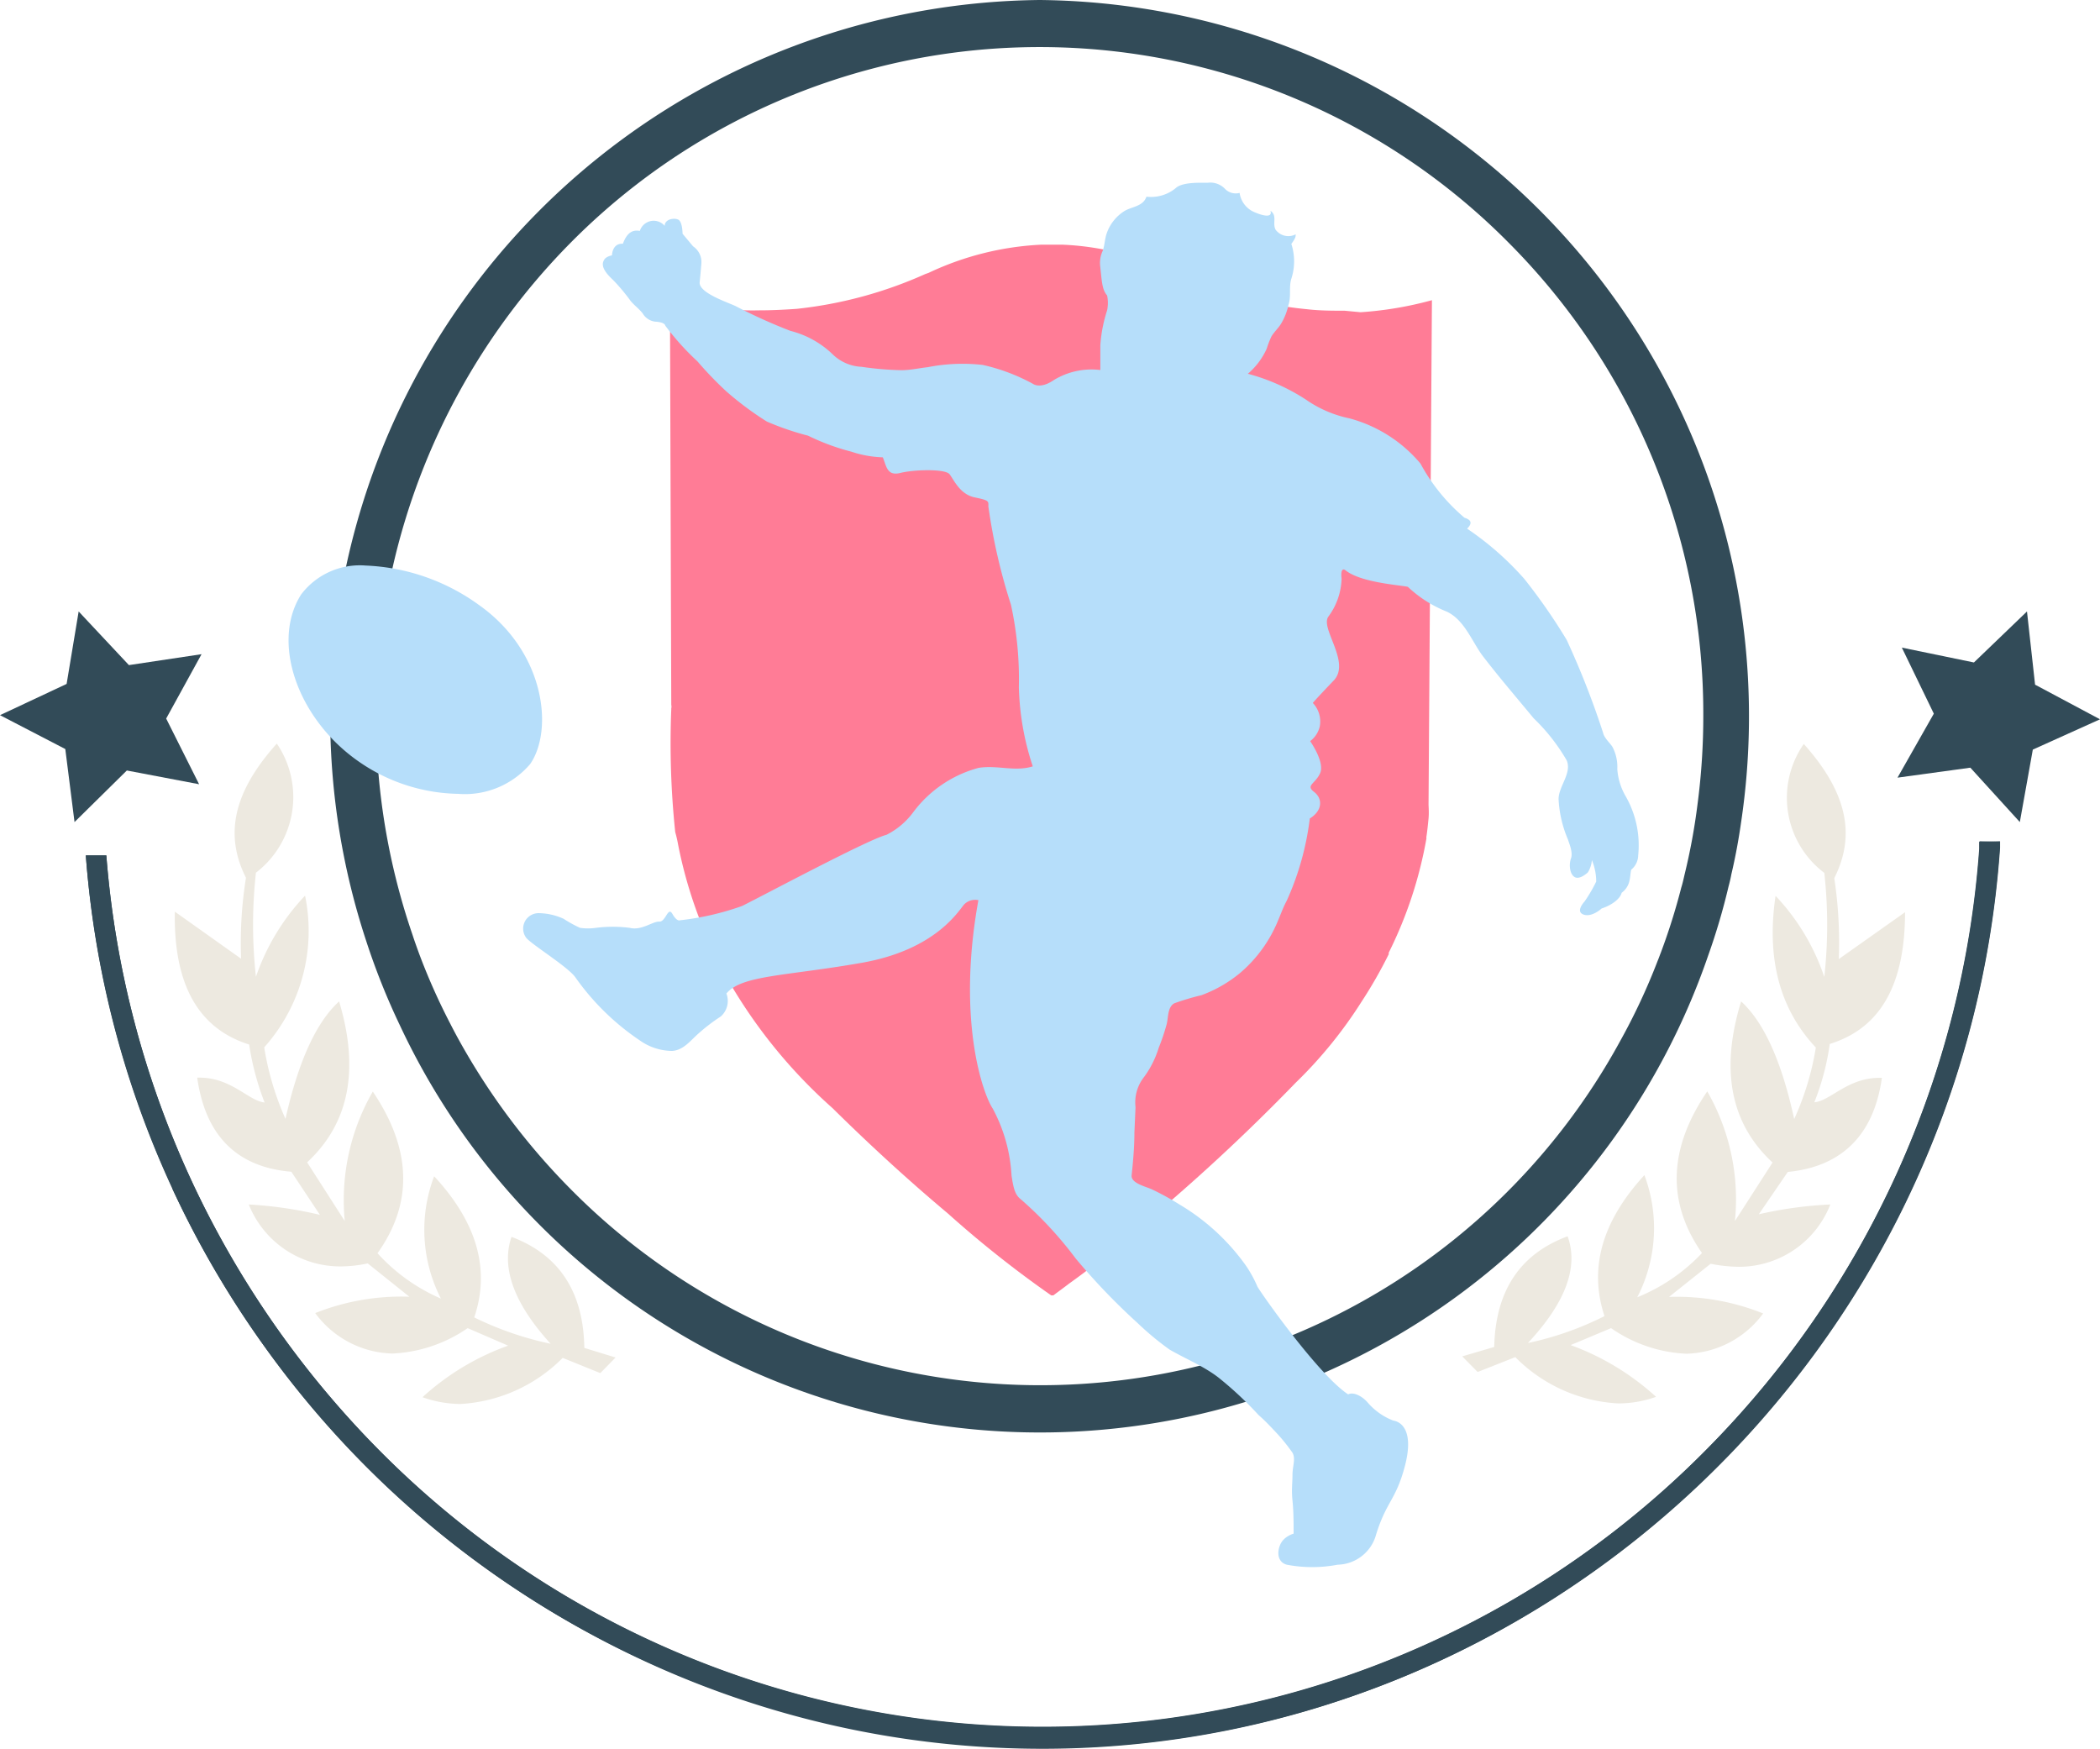 <svg xmlns="http://www.w3.org/2000/svg" viewBox="0 0 111.59 92.92"><defs><style>.cls-1{fill:#ff7c96;}.cls-2{fill:#ede9e0;}.cls-3{fill:#324b58;}.cls-4{fill:#b6defa;}</style></defs><g id="Calque_2" data-name="Calque 2"><g id="_rugby" data-name="
rugby"><path class="cls-1" d="M71.45,16.51h0c-.64,0-1.32,0-2-.08a20.72,20.72,0,0,1-6.2-1.59s-.47-.21-1.17-.46A14.64,14.64,0,0,0,56.44,13h-.59l-.51,0h0a15.74,15.74,0,0,0-6,1.5l-.17.06a22.47,22.47,0,0,1-6.83,1.85c-.7.05-1.37.08-2,.08h0a15.51,15.51,0,0,1-4.74-.63l.07,21.59a.41.41,0,0,1,0,.19l0,.05a45.24,45.24,0,0,0,.21,6.52,6.66,6.66,0,0,1,.15.65,23.84,23.84,0,0,0,1.64,5.17l0,.1.46.92a27.33,27.33,0,0,0,6.12,7.84l.11.11c1.89,1.86,3.89,3.7,6,5.47a57.75,57.75,0,0,0,5.5,4.36h.11l.66-.49.17-.13A39.83,39.83,0,0,0,60,65.67a103.89,103.89,0,0,0,8.85-8.14l0,0a23.5,23.5,0,0,0,3.51-4.32l0,0a24.11,24.11,0,0,0,1.44-2.52.11.11,0,0,1,0-.08,22.17,22.17,0,0,0,2-6.07.19.19,0,0,1,0-.1c.05-.33.08-.65.11-.95s0-.67,0-.74v0l.18-26.8a19,19,0,0,1-3.79.64Z"/><path class="cls-2" d="M97.23,55.47c2.72-.84,4-3.19,4-7l-3.52,2.49a22.78,22.78,0,0,0-.24-4.3c1.16-2.3.67-4.57-1.62-7.13a5,5,0,0,0,1.09,6.85,25.13,25.13,0,0,1,0,5.53,11.7,11.7,0,0,0-2.59-4.31q-.74,5,2.14,8.06a14.85,14.85,0,0,1-1.15,3.8q-1-4.59-2.82-6.25-1.68,5.46,1.67,8.56l-2,3.11a11.51,11.51,0,0,0-1.47-6.89q-3.1,4.55-.28,8.59A9.73,9.73,0,0,1,87,68.93a8,8,0,0,0,.38-6.49Q84,66.12,85.26,69.93a16.62,16.62,0,0,1-4.07,1.43q3-3.21,2.11-5.67-3.8,1.41-3.9,5.88l-1.7.5.82.83,2-.79A8.3,8.3,0,0,0,86,74.57a6,6,0,0,0,2-.35,13.68,13.68,0,0,0-4.54-2.75l2.15-.9a7.59,7.59,0,0,0,4,1.36,5.22,5.22,0,0,0,4.08-2.14,12.31,12.31,0,0,0-5-.88l2.21-1.76a8,8,0,0,0,1.49.16A5.21,5.21,0,0,0,97.26,64a21.2,21.2,0,0,0-3.8.52L95,62.27c2.9-.28,4.58-2,5-5h-.13c-1.7,0-2.61,1.23-3.46,1.3A13.32,13.32,0,0,0,97.23,55.47Z"/><path class="cls-2" d="M31.05,71.62q-.07-4.47-3.87-5.9c-.56,1.64.13,3.54,2.08,5.68A17.21,17.21,0,0,1,25.2,70q1.29-3.81-2.13-7.5A8,8,0,0,0,23.43,69a9.78,9.78,0,0,1-3.37-2.41q2.85-4-.25-8.59a11.55,11.55,0,0,0-1.49,6.88l-2-3.12q3.34-3.09,1.7-8.55-1.82,1.65-2.85,6.24a15.12,15.12,0,0,1-1.13-3.8,9.28,9.28,0,0,0,2.17-8.06,11.84,11.84,0,0,0-2.61,4.31,25.1,25.1,0,0,1,0-5.53,5.06,5.06,0,0,0,1.11-6.86c-2.3,2.56-2.8,4.83-1.64,7.13a22,22,0,0,0-.26,4.3l-3.52-2.5c-.07,3.86,1.24,6.21,3.95,7.06a14.31,14.31,0,0,0,.82,3.08c-.85-.08-1.75-1.32-3.46-1.32h-.12c.43,3.07,2.1,4.76,5,5L17,64.55A21.52,21.52,0,0,0,13.22,64a5.23,5.23,0,0,0,4.86,3.29,6.93,6.93,0,0,0,1.46-.16l2.21,1.77a12.38,12.38,0,0,0-5,.87,5.25,5.25,0,0,0,4.1,2.15,7.65,7.65,0,0,0,4-1.35L27,71.5a13.49,13.49,0,0,0-4.55,2.74,6.15,6.15,0,0,0,2,.36,8.29,8.29,0,0,0,5.45-2.45l2,.81.81-.83Z"/><polygon class="cls-3" points="107.71 32.49 108.14 36.38 111.59 38.22 108.02 39.83 107.33 43.68 104.7 40.79 100.83 41.32 102.76 37.92 101.06 34.41 104.89 35.2 107.71 32.49"/><polygon class="cls-3" points="4.18 32.49 6.85 35.34 10.71 34.76 8.83 38.18 10.58 41.67 6.74 40.94 3.96 43.68 3.47 39.8 0 38 3.54 36.34 4.18 32.49"/><path class="cls-3" d="M105.19,44.7c0,.13,0,.25,0,.38h0A50.44,50.44,0,0,1,90.7,77a49.63,49.63,0,0,1-70.61,0A50.41,50.41,0,0,1,5.65,45.45H4.56c2,26.66,24.29,47.47,50.83,47.47s49-21,50.87-47.84v0c0-.13,0-.24,0-.35Z"/><path class="cls-3" d="M55.25,0A38.08,38.08,0,0,0,19.46,50a36.67,36.67,0,0,0,1.78,4.46,37.55,37.55,0,0,0,69.53-3.69,34.29,34.29,0,0,0,1.08-3.66c.06-.22.11-.43.15-.65h0c.21-.89.38-1.8.51-2.71A38.06,38.06,0,0,0,55.25,0ZM89.51,46.49c-.05.22-.1.45-.17.67a33.49,33.49,0,0,1-1.08,3.44c-.06.15-.11.3-.17.44a33.44,33.44,0,0,1-2,4.28A35.1,35.1,0,0,1,30.3,63.16a35.83,35.83,0,0,1-5.44-7.07c-.33-.56-.64-1.12-.93-1.69a33.6,33.6,0,0,1-1.66-3.73c-.12-.33-.24-.66-.35-1A35.76,35.76,0,0,1,30.3,12.92a35.07,35.07,0,0,1,49.89,0A35.42,35.42,0,0,1,90.51,38a35.9,35.9,0,0,1-.31,4.76A32.85,32.85,0,0,1,89.51,46.49Z"/><path class="cls-3" d="M5.65,45.45H4.56A51.3,51.3,0,0,0,9.17,63.14L10.3,63A50.33,50.33,0,0,1,5.65,45.45Z"/><path class="cls-3" d="M106.28,44.7c0,.11,0,.22,0,.35v0c-1.87,26.84-24.2,47.84-50.87,47.84A50.93,50.93,0,0,1,14,71.47a51.46,51.46,0,0,1-4.85-8.33L10.3,63a51,51,0,0,0,9.79,14A49.58,49.58,0,0,0,90.7,77a50.44,50.44,0,0,0,14.47-31.89h0c0-.13,0-.25,0-.38Z"/><path class="cls-4" d="M25.43,32.13a11,11,0,0,0-6-2.08A3.91,3.91,0,0,0,16,31.59c-1.6,2.52-.21,6.56,3,8.83a9.51,9.51,0,0,0,5.34,1.76,4.56,4.56,0,0,0,3.83-1.58C29.41,38.82,29,34.64,25.43,32.13Z"/><path class="cls-4" d="M58.47,19.66q0-.66,0-1.32a7.67,7.67,0,0,1,.36-1.85,1.93,1.93,0,0,0,0-.79c-.28-.32-.28-.79-.37-1.57a1.5,1.5,0,0,1,.13-.79c.12-.32.11-.67.24-1a2.28,2.28,0,0,1,.91-1.12c.38-.24,1-.24,1.18-.77A2.06,2.06,0,0,0,62.47,10c.34-.33,1.28-.29,1.71-.29a1.08,1.08,0,0,1,.89.3.8.8,0,0,0,.8.24,1.31,1.31,0,0,0,.64.95c.15.09,1.16.53,1,0,.38.26.09.65.27,1a.84.84,0,0,0,1.07.25c0,.11,0,.2-.23.51a3,3,0,0,1,0,1.85c-.14.43,0,.93-.15,1.38a3.3,3.3,0,0,1-.39,1c-.15.25-.37.44-.52.69a5.12,5.12,0,0,0-.25.65,3.82,3.82,0,0,1-1,1.33,10.68,10.68,0,0,1,3.08,1.37,6.28,6.28,0,0,0,2.32,1,7.44,7.44,0,0,1,3.77,2.4,10,10,0,0,0,2.34,2.88c.35.11.44.28.14.58A15.9,15.9,0,0,1,81,30.76,30.76,30.76,0,0,1,83.25,34a44.74,44.74,0,0,1,1.93,4.92c.06.29.34.52.5.76a2.27,2.27,0,0,1,.26,1.18,3.32,3.32,0,0,0,.44,1.44,5.24,5.24,0,0,1,.67,3.15,1,1,0,0,1-.37.76c-.09.37,0,.84-.51,1.23-.07.32-.55.67-1.06.83-.21.19-.65.47-1,.31s0-.58.09-.68a7.63,7.63,0,0,0,.62-1.06,3,3,0,0,0-.23-1.14,1.48,1.48,0,0,1-.21.65s-.41.4-.69.26-.33-.67-.21-1-.12-.84-.16-1a6.19,6.19,0,0,1-.5-2.15c0-.68.72-1.38.43-2.06a10.13,10.13,0,0,0-1.75-2.23c-.9-1.09-1.83-2.17-2.69-3.29-.58-.75-1-2-2-2.41a6.48,6.48,0,0,1-2-1.29c-.49-.1-2.48-.23-3.29-.86-.19-.16-.28,0-.23.44a3.57,3.57,0,0,1-.7,2c-.46.62,1.21,2.43.28,3.4s-1.11,1.19-1.11,1.19a1.43,1.43,0,0,1,.37,1.25,1.36,1.36,0,0,1-.51.78s.79,1.12.53,1.7-.79.64-.32,1,.44,1-.23,1.41a14.94,14.94,0,0,1-1.23,4.38c-.17.31-.29.65-.44,1a7.26,7.26,0,0,1-2,2.8,7,7,0,0,1-2.09,1.21,13.34,13.34,0,0,0-1.44.43c-.37.21-.31.76-.41,1.13a11.31,11.31,0,0,1-.42,1.24,5.14,5.14,0,0,1-.78,1.55,2.18,2.18,0,0,0-.45,1.6l-.06,1.35c0,.77-.07,1.54-.15,2.3,0,.4.76.57,1.07.71a14.66,14.66,0,0,1,1.46.8,11.58,11.58,0,0,1,3.54,3.25,6.5,6.5,0,0,1,.62,1.13c.35.58,3.29,4.72,4.82,5.72.21-.12.63,0,1,.39a3.42,3.42,0,0,0,1.39,1c.46.07,1.11.58.62,2.43s-1,1.85-1.57,3.77a2.17,2.17,0,0,1-2,1.46,7.21,7.21,0,0,1-2.7,0c-.49-.13-.54-.66-.34-1.09s.7-.56.7-.56c0-.58,0-1.17-.06-1.76s0-.92,0-1.37.18-.85,0-1.17a9.8,9.8,0,0,0-.8-1c-.32-.34-.64-.69-1-1a18.91,18.91,0,0,0-2.14-2c-.78-.6-1.76-1-2.59-1.48a15.32,15.32,0,0,1-1.7-1.41,34.38,34.38,0,0,1-3.29-3.43,20.28,20.28,0,0,0-2.92-3.15c-.3-.23-.39-.58-.49-1.27a8.46,8.46,0,0,0-1-3.55c-.51-.76-1.92-4.68-.76-11.07a.82.82,0,0,0-.74.21c-.26.25-1.42,2.41-5.47,3.12s-6.37.65-7.18,1.63a1.1,1.1,0,0,1-.3,1.22,9.6,9.6,0,0,0-1.19.91c-.42.37-.79.88-1.39.92a3,3,0,0,1-1.71-.55,13.2,13.2,0,0,1-3.45-3.38c-.42-.56-2.27-1.7-2.59-2.07a.82.82,0,0,1,.64-1.32,3.27,3.27,0,0,1,1.34.3,6.66,6.66,0,0,0,.87.48,3,3,0,0,0,.85,0,7.15,7.15,0,0,1,1.79,0c.64.16,1.22-.35,1.57-.33s.46-.83.7-.41.39.34.39.34a14.56,14.56,0,0,0,3.31-.76c1-.49,6.72-3.55,7.67-3.78a4,4,0,0,0,1.44-1.22A6.4,6.4,0,0,1,52,40.8c1-.16,1.93.22,2.88-.08a14.44,14.44,0,0,1-.74-4.21,18.54,18.54,0,0,0-.42-4.38,30.94,30.94,0,0,1-1.2-5.22c0-.27.07-.32-.72-.48s-1.11-.93-1.34-1.23-1.9-.25-2.62-.07-.74-.39-.93-.83A5.8,5.8,0,0,1,45.24,24a12,12,0,0,1-2.3-.85,14.87,14.87,0,0,1-2.19-.75A16.88,16.88,0,0,1,38.6,20.8a19.39,19.39,0,0,1-1.54-1.6,13.77,13.77,0,0,1-1.71-1.9s0-.18-.54-.21a.89.89,0,0,1-.66-.44c-.19-.24-.44-.42-.64-.66a10.3,10.3,0,0,0-.9-1.08c-.24-.23-.73-.68-.53-1.06.09-.23.44-.28.44-.28s0-.65.58-.62c.18-.49.44-.77.9-.68A.77.77,0,0,1,35.32,12c0-.35.49-.44.72-.33s.23.75.23.75l.56.67a1,1,0,0,1,.44.9c-.05.62-.09,1-.09,1-.07.57,1.51,1.08,1.92,1.28A28.32,28.32,0,0,0,42,17.58a5,5,0,0,1,2.25,1.25,2.34,2.34,0,0,0,1.53.66,16.84,16.84,0,0,0,2.12.18c.47,0,.94-.11,1.4-.16a9.55,9.55,0,0,1,2.92-.12,10.17,10.17,0,0,1,2.66,1c.21.14.6.16,1.11-.19A3.85,3.85,0,0,1,58.47,19.66Z"/></g></g></svg>